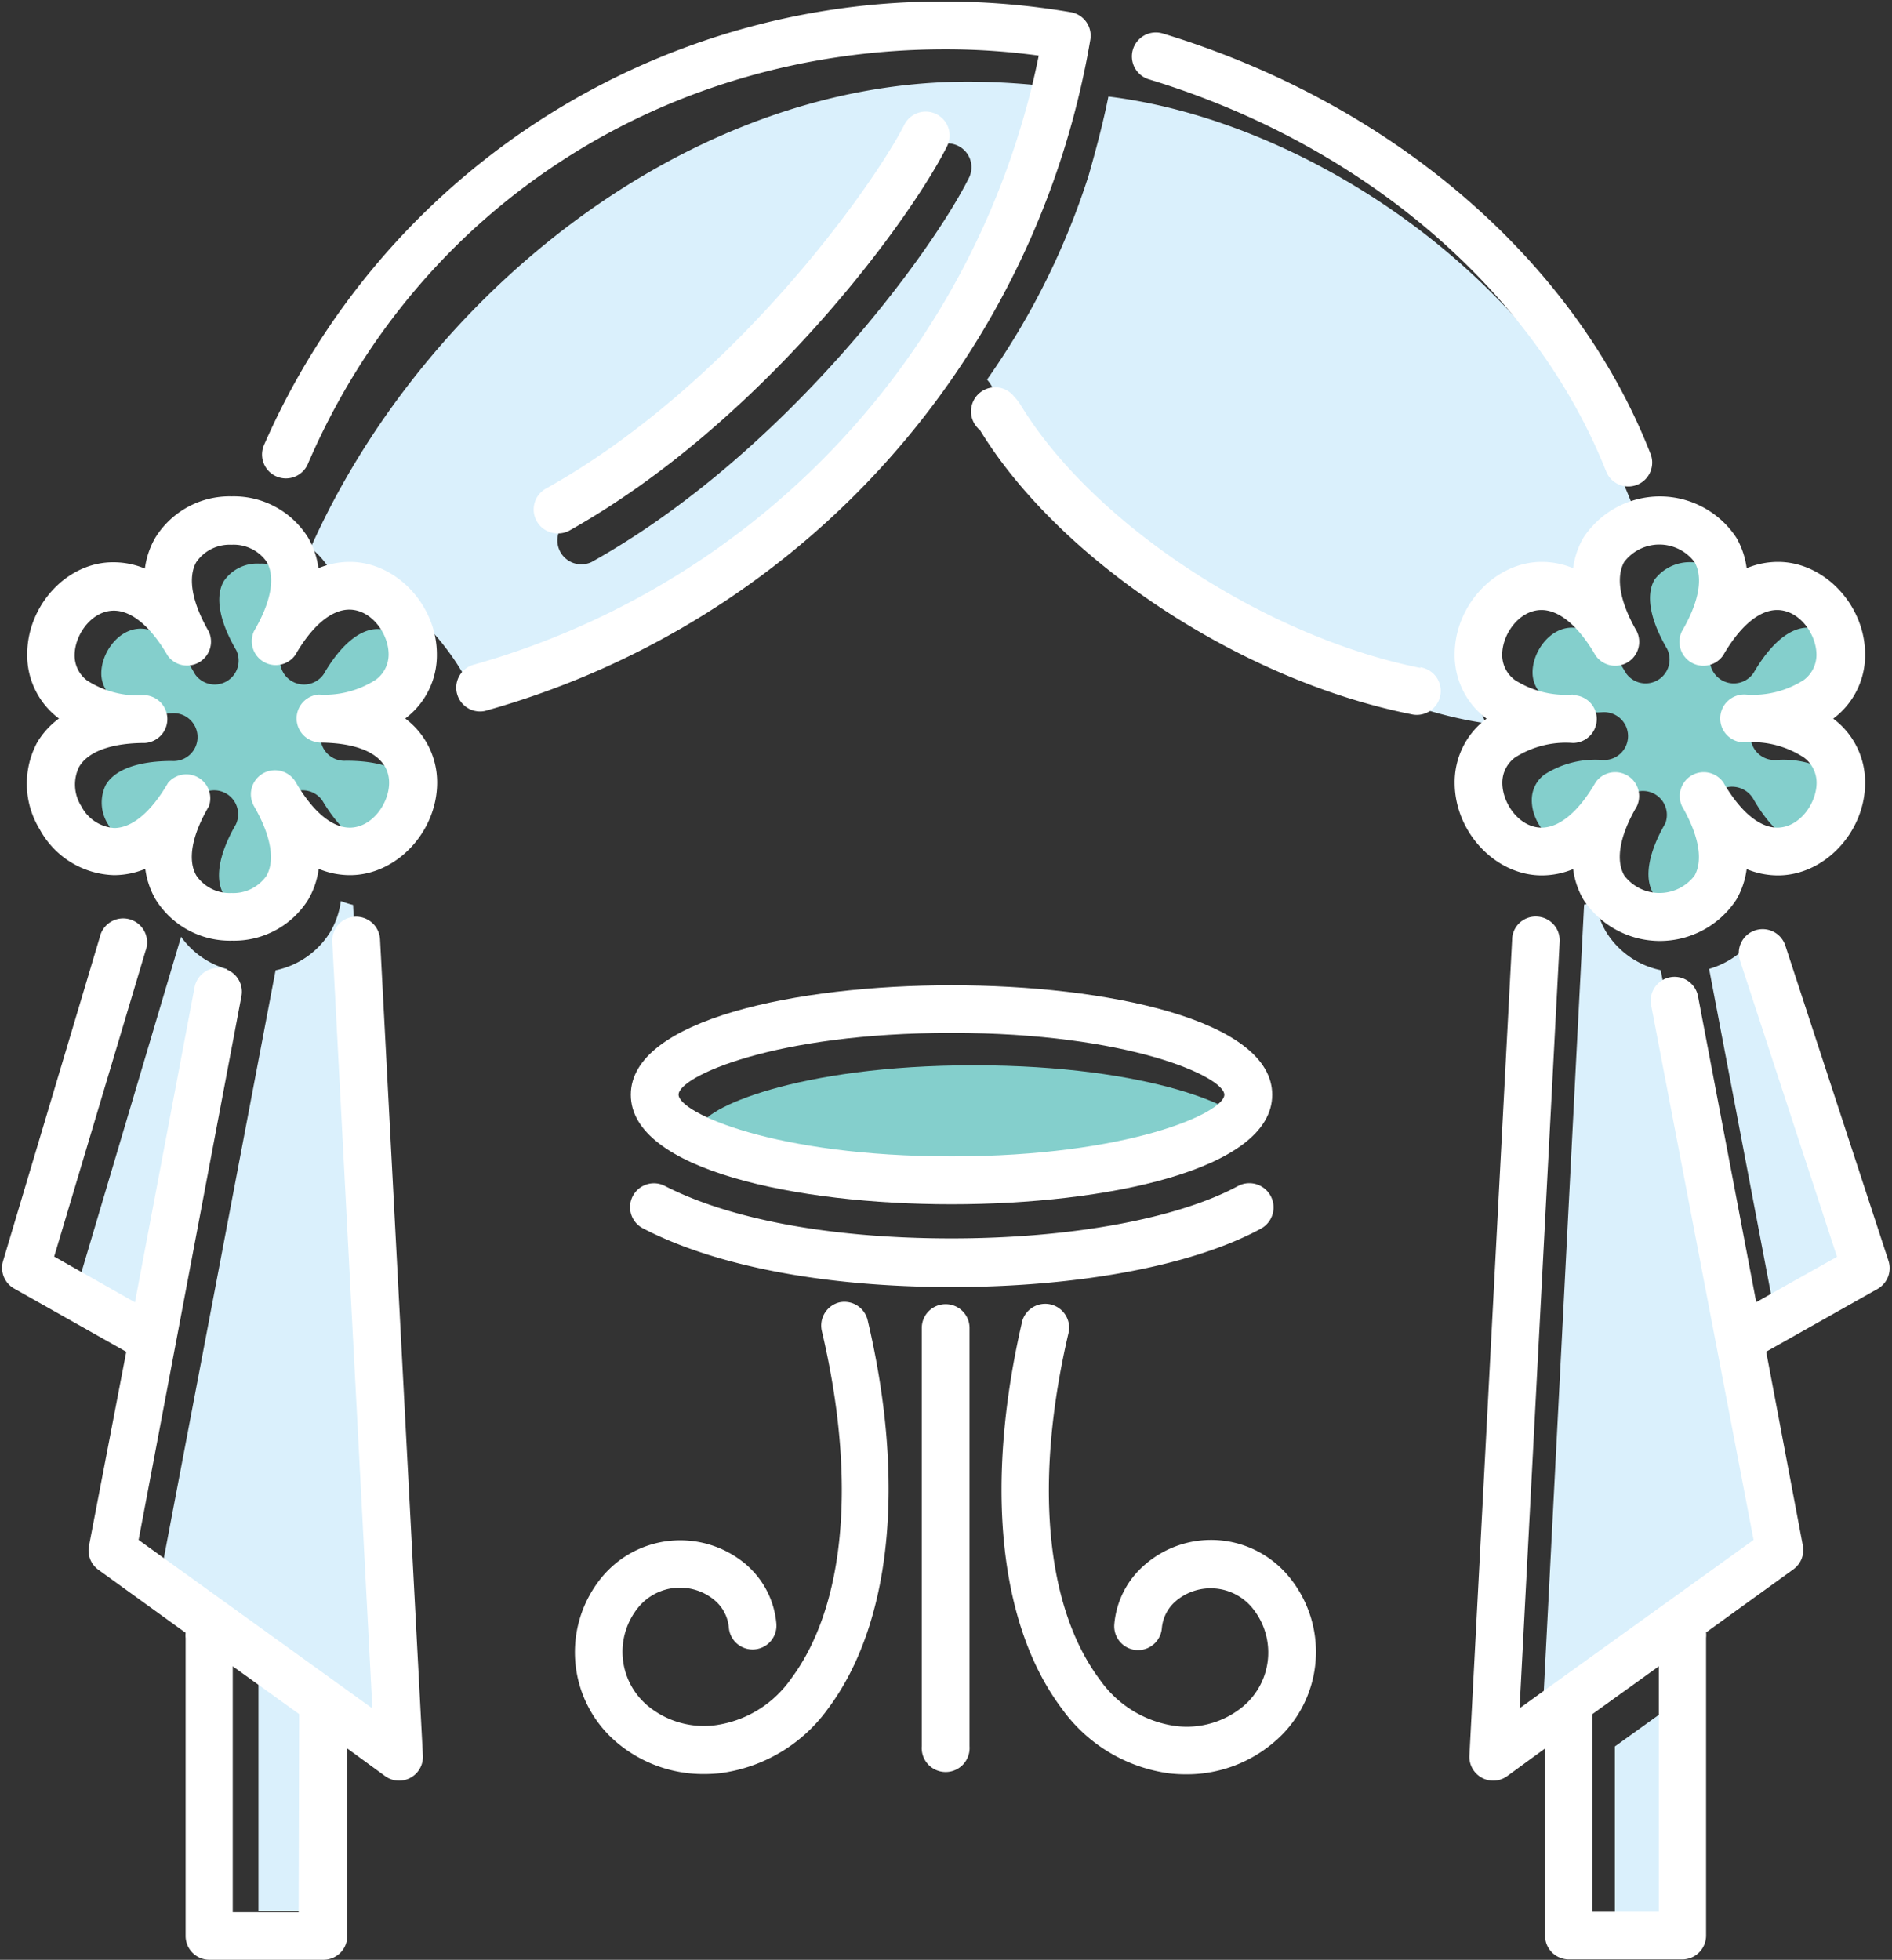 <svg xmlns="http://www.w3.org/2000/svg" viewBox="-0.16 -0.123 150.145 155.533"><rect x="-0.16" y="-0.123" width="150.145" height="155.533" fill="#333333" stroke="none"/><title>Depositphotos_79896650_16</title><g data-name="Layer 2"><g data-name="Layer 1"><g data-name="Layer 2"><path d="M26.89 71.38a6.51 6.51 0 0 1-.81 2.41 6.69 6.69 0 0 1-4.37 3.09l-9.08 47.77L31.2 138l-3.34-66.31a6.61 6.61 0 0 1-.97-.31z" fill="#daf0fc"/><path d="M27.32 56.51a7.48 7.48 0 0 0 4.6-1.16 2.48 2.48 0 0 0 1-2c0-1.64-1.36-3.55-3.12-3.55-1.42 0-2.94 1.28-4.28 3.59a1.9 1.9 0 0 1-3.28-1.89c1.34-2.32 1.68-4.27 1-5.5a3.2 3.2 0 0 0-2.79-1.39A3.2 3.2 0 0 0 17.6 46c-.71 1.23-.36 3.18 1 5.5a1.9 1.9 0 0 1-3.28 1.89C14 51 12.44 49.77 11 49.77c-1.76 0-3.12 1.91-3.12 3.55a2.49 2.49 0 0 0 1 2 7.49 7.49 0 0 0 4.6 1.16 1.9 1.9 0 1 1 0 3.79c-2.68 0-4.54.68-5.25 1.91a3.2 3.2 0 0 0 .19 3.12A3.19 3.19 0 0 0 11 67c1.42 0 2.94-1.28 4.28-3.59a1.9 1.9 0 0 1 3.28 1.89c-1.34 2.32-1.68 4.27-1 5.5a3.2 3.2 0 0 0 2.79 1.39 3.2 3.2 0 0 0 2.79-1.39c.71-1.23.36-3.18-1-5.5a1.9 1.9 0 0 1 3.28-1.89c1.41 2.36 2.93 3.59 4.35 3.59 1.76 0 3.12-1.91 3.12-3.56 0-2-2-3.19-5.58-3.19a1.9 1.9 0 1 1 0-3.79z" fill="#84cfcc"/><path d="M84 6.86a55.25 55.25 0 0 0-7.38-.5c-22.28 0-43.23 17-52.13 37a6.19 6.19 0 0 1 1.53 1.74 6.5 6.5 0 0 1 .81 2.41 6.5 6.5 0 0 1 2.49-.5c3.68 0 8.42 7.45 8 8.31 20.3-6.41 39.07-22.54 45.23-42.71.61-1.83 1.1-3.77 1.45-5.75zM76.73 14c-3 6-14.67 21.94-29.94 30.48a1.9 1.9 0 0 1-1.85-3.31c14.8-8.28 26-24.06 28.41-28.87a1.89 1.89 0 1 1 3.38 1.7z" fill="#daf0fc"/><path d="M77.13 94.22c14.07 0 21.66-3.47 21.66-4.9s-7.59-4.9-21.66-4.9-21.66 3.48-21.66 4.9 7.53 4.9 21.66 4.9z" fill="#84cfcc"/><path d="M14.21 74.22l-8.3 27.95 6.44 3.62 5.52-29a6.69 6.69 0 0 1-3.66-2.57z" fill="#daf0fc"/><path fill="#daf0fc" d="M20.35 151.53h5.26v-15.69l-5.26-3.78v19.47z"/><path d="M127.27 73.79a6.49 6.49 0 0 1-.81-2.41 6.64 6.64 0 0 1-.91.29l-3.4 66.33 18.57-13.36-9.09-47.77a6.68 6.68 0 0 1-4.36-3.08z" fill="#daf0fc"/><path d="M135.47 76.77l5.52 29 6.41-3.6L138.45 75a6.87 6.87 0 0 1-2.98 1.77z" fill="#daf0fc"/><path fill="#daf0fc" d="M127.99 154.16h5.27v-19.47l-5.27 3.79v15.68z"/><path d="M126.46 47.54a6.28 6.28 0 0 1 3.83-5c-6.39-20.11-26.57-33.07-42.49-35-.43 2.15-1 4.26-1.57 6.27A59.47 59.47 0 0 1 78.17 30a3.3 3.3 0 0 1 .32.44c5.38 8.85 24.11 24.69 39.28 26.84a6.31 6.31 0 0 1-.72-2.94C117 50.43 120.28 47 124 47a6.5 6.5 0 0 1 2.46.54z" fill="#daf0fc"/><path d="M124.49 66.91c1.42 0 2.94-1.28 4.28-3.59a1.9 1.9 0 0 1 3.23 1.89c-1.34 2.32-1.68 4.27-1 5.5a3.5 3.5 0 0 0 5.58 0c.71-1.23.36-3.18-1-5.5a1.93 1.93 0 0 1 3.42-1.89c1.34 2.32 2.86 3.59 4.28 3.59 1.76 0 3.12-1.91 3.12-3.56a2.49 2.49 0 0 0-1-2 7.48 7.48 0 0 0-4.6-1.16 1.9 1.9 0 1 1 0-3.79 7.49 7.49 0 0 0 4.6-1.16 2.49 2.49 0 0 0 1-2c0-1.64-1.36-3.55-3.12-3.55-1.42 0-2.94 1.28-4.28 3.59a1.9 1.9 0 0 1-3.28-1.9c1.34-2.32 1.68-4.27 1-5.5a3.5 3.5 0 0 0-5.58 0c-.71 1.23-.36 3.18 1 5.5a1.9 1.9 0 0 1-3.28 1.9c-1.34-2.32-2.86-3.59-4.28-3.59-1.76 0-3.12 1.91-3.12 3.55a2.48 2.48 0 0 0 1 2A7.49 7.49 0 0 0 127 56.4a1.9 1.9 0 1 1 0 3.79 7.48 7.48 0 0 0-4.6 1.16 2.49 2.49 0 0 0-1 2c-.03 1.65 1.33 3.56 3.09 3.56z" fill="#84cfcc"/><path d="M112.58 52.89c-12.36-2.47-26-11.44-31.73-20.85a4 4 0 0 0-.46-.61l-.08-.09a1.91 1.91 0 0 0-3 2.37l.21.24h.05c6.32 10.39 20.71 19.9 34.22 22.6a1.9 1.9 0 1 0 .74-3.72z" fill="#fff"/><path d="M91 6.17c17.06 5.18 30.63 16.83 36.3 31.12a1.89 1.89 0 1 0 3.52-1.4c-6-15.37-20.52-27.83-38.69-33.35A1.9 1.9 0 1 0 91 6.17z" fill="#fff"/><path d="M84.45 11.18A67.21 67.21 0 0 0 86.37 3 1.89 1.89 0 0 0 84.82.85 59.48 59.48 0 0 0 74.89 0a58.7 58.7 0 0 0-54.1 35.2 1.89 1.89 0 1 0 3.48 1.5C33 16.4 52.43 3.79 74.89 3.79a55.23 55.23 0 0 1 7.38.5 59.53 59.53 0 0 1-1.46 5.78 63.27 63.27 0 0 1-43.34 42.55 1.89 1.89 0 0 0 .81 3.69l.19-.05a67 67 0 0 0 45.98-45.08z" fill="#fff"/><path d="M28 72.63a1.89 1.89 0 0 0-1.79 2l3.18 60.83-18.55-13.37L19 78.94a1.89 1.89 0 0 0-3.72-.71l-4.73 25-6.41-3.63 7.25-24.26a1.9 1.9 0 1 0-3.63-1.09L.07 100a1.89 1.89 0 0 0 .93 2.16l8.86 5-2.96 15.41a1.89 1.89 0 0 0 .75 1.89l6.92 5a1.89 1.89 0 0 0 0 .42v23.64a1.89 1.89 0 0 0 1.89 1.89h9.05a1.89 1.89 0 0 0 1.89-1.89v-14.88l3 2.19a1.89 1.89 0 0 0 3-1.64L30 74.42a1.9 1.9 0 0 0-2-1.79zm-4.46 79h-5.23v-19.51l5.27 3.79z" fill="#fff"/><path d="M34.51 51.81c0-3.91-3.23-7.34-6.91-7.34a6.5 6.5 0 0 0-2.49.5 6.5 6.5 0 0 0-.81-2.41 6.94 6.94 0 0 0-6.07-3.29 6.94 6.94 0 0 0-6.07 3.29 6.5 6.5 0 0 0-.82 2.44 6.5 6.5 0 0 0-2.49-.5C5.17 44.47 2 47.9 2 51.81a6.27 6.27 0 0 0 2.4 5l.12.09a6.5 6.5 0 0 0-1.73 1.9A6.94 6.94 0 0 0 3 65.71a6.94 6.94 0 0 0 5.88 3.62 6.48 6.48 0 0 0 2.49-.5 6.51 6.51 0 0 0 .81 2.41 6.94 6.94 0 0 0 6.07 3.29 6.94 6.94 0 0 0 6.07-3.29 6.51 6.51 0 0 0 .81-2.41 6.48 6.48 0 0 0 2.49.5c3.68 0 6.91-3.43 6.91-7.35A6.33 6.33 0 0 0 32 56.9l.14-.11a6.27 6.27 0 0 0 2.37-4.98zm-9.37 7c3.54 0 5.58 1.16 5.58 3.19 0 1.64-1.36 3.56-3.12 3.56-1.42 0-2.94-1.28-4.28-3.59A1.9 1.9 0 0 0 20 63.86c1.34 2.32 1.68 4.27 1 5.5a3.2 3.2 0 0 1-2.79 1.39 3.2 3.2 0 0 1-2.79-1.39c-.71-1.23-.36-3.18 1-5.5A1.9 1.9 0 0 0 13.18 62c-1.34 2.32-2.86 3.59-4.28 3.59a3.19 3.19 0 0 1-2.6-1.72 3.2 3.2 0 0 1-.19-3.12c.71-1.23 2.57-1.91 5.25-1.91a1.9 1.9 0 0 0 0-3.79 7.49 7.49 0 0 1-4.6-1.16 2.49 2.49 0 0 1-1-2c0-1.64 1.36-3.55 3.12-3.55 1.42 0 2.94 1.28 4.28 3.59A1.9 1.9 0 0 0 16.41 50c-1.34-2.32-1.68-4.27-1-5.5a3.2 3.2 0 0 1 2.79-1.39 3.2 3.2 0 0 1 2.8 1.35c.71 1.23.36 3.18-1 5.5a1.9 1.9 0 0 0 3.28 1.89c1.34-2.32 2.86-3.59 4.28-3.59 1.76 0 3.12 1.91 3.12 3.55a2.48 2.48 0 0 1-1 2A7.48 7.48 0 0 1 25.14 55a1.9 1.9 0 0 0 0 3.79z" fill="#fff"/><path d="M66.47 103.23a1.9 1.9 0 0 0-1.41 2.28c2.78 11.8 1.87 21.88-2.49 27.66a8.79 8.79 0 0 1-6 3.63 7 7 0 0 1-5.34-1.56 5.58 5.58 0 0 1-.7-7.84 4.28 4.28 0 0 1 6-.54 3.21 3.21 0 0 1 1.15 2.2 1.89 1.89 0 0 0 3.77-.34A7 7 0 0 0 59 124a8.07 8.07 0 0 0-11.36 1 9.37 9.37 0 0 0 1.17 13.18 10.63 10.63 0 0 0 6.91 2.49 11.43 11.43 0 0 0 1.28-.07 12.53 12.53 0 0 0 8.55-5.12c5-6.68 6.19-17.91 3.15-30.81a1.9 1.9 0 0 0-2.23-1.44z" fill="#fff"/><path d="M96.65 122.12a8 8 0 0 0-5.89 1.88 7 7 0 0 0-2.49 4.77 1.89 1.89 0 0 0 3.77.34 3.21 3.21 0 0 1 1.15-2.2 4.28 4.28 0 0 1 6 .54 5.58 5.58 0 0 1-.7 7.85 7 7 0 0 1-5.34 1.56 8.79 8.79 0 0 1-6-3.64c-4.36-5.78-5.27-15.86-2.49-27.66a1.9 1.9 0 0 0-3.69-.87c-3 12.9-1.89 24.13 3.15 30.81a12.53 12.53 0 0 0 8.55 5.12 11.55 11.55 0 0 0 1.29.07 10.62 10.62 0 0 0 6.91-2.49 9.37 9.37 0 0 0 1.25-13.2 8 8 0 0 0-5.47-2.88z" fill="#fff"/><path d="M44.08 42.21A1.89 1.89 0 0 0 45 42c15.29-8.58 27-24.55 30-30.52a1.89 1.89 0 1 0-3.4-1.69C69.15 14.6 58 30.38 43.15 38.66a1.9 1.9 0 0 0 .93 3.55z" fill="#fff"/><path d="M149.7 99.92l-8.18-25a1.89 1.89 0 1 0-3.6 1.18l7.7 23.52-6.41 3.6-4.62-24.28a1.89 1.89 0 1 0-3.72.71l8.13 42.44-18.57 13.36 3.18-60.83a1.89 1.89 0 0 0-1.77-2 1.87 1.87 0 0 0-2 1.73v.06l-3.39 64.78a1.89 1.89 0 0 0 3 1.64l3-2.19v14.85a1.89 1.89 0 0 0 1.89 1.89h9a1.89 1.89 0 0 0 1.89-1.89v-23.64a1.89 1.89 0 0 0 0-.42l6.92-5a1.89 1.89 0 0 0 .76-1.89L140 107.15l8.87-5a1.89 1.89 0 0 0 .83-2.23zm-18.22 51.68h-5.27v-15.69l5.27-3.79z" fill="#fff"/><path d="M115.28 62c0 3.91 3.23 7.35 6.91 7.35a6.5 6.5 0 0 0 2.49-.5 6.49 6.49 0 0 0 .81 2.41 7.25 7.25 0 0 0 12.15 0 6.49 6.49 0 0 0 .81-2.41 6.49 6.49 0 0 0 2.49.5c3.68 0 6.91-3.43 6.91-7.34a6.28 6.28 0 0 0-2.4-5l-.13-.1.13-.1a6.27 6.27 0 0 0 2.4-5c0-3.91-3.23-7.34-6.91-7.34a6.5 6.5 0 0 0-2.49.5 6.49 6.49 0 0 0-.81-2.41 7.26 7.26 0 0 0-12.15 0 6.48 6.48 0 0 0-.81 2.41 6.5 6.5 0 0 0-2.49-.5c-3.68 0-6.91 3.43-6.91 7.34a6.27 6.27 0 0 0 2.4 5l.13.1-.13.1a6.28 6.28 0 0 0-2.4 4.99zm9.37-7a7.49 7.49 0 0 1-4.6-1.16 2.48 2.48 0 0 1-1-2c0-1.64 1.36-3.55 3.12-3.55 1.42 0 2.94 1.28 4.28 3.59a1.9 1.9 0 0 0 3.28-1.9c-1.34-2.32-1.68-4.27-1-5.5a3.5 3.5 0 0 1 5.58 0c.71 1.23.36 3.18-1 5.5a1.9 1.9 0 0 0 3.28 1.9c1.34-2.32 2.86-3.59 4.28-3.59 1.76 0 3.12 1.91 3.12 3.55a2.49 2.49 0 0 1-1 2 7.49 7.49 0 0 1-4.6 1.16 1.9 1.9 0 1 0 0 3.79A7.48 7.48 0 0 1 143 60a2.49 2.49 0 0 1 1 2c0 1.64-1.36 3.56-3.12 3.56-1.42 0-2.94-1.28-4.28-3.59a1.9 1.9 0 0 0-3.28 1.89c1.34 2.32 1.68 4.27 1 5.5a3.5 3.5 0 0 1-5.58 0c-.71-1.23-.36-3.18 1-5.5a1.9 1.9 0 0 0-3.28-1.89c-1.34 2.32-2.86 3.59-4.28 3.59-1.76 0-3.12-1.91-3.12-3.56a2.49 2.49 0 0 1 1-2 7.48 7.48 0 0 1 4.6-1.16 1.89 1.89 0 1 0 0-3.79z" fill="#fff"/><path d="M75.35 78.07c-12.26 0-25.45 2.72-25.45 8.69s13.19 8.69 25.45 8.69 25.45-2.72 25.45-8.69-13.19-8.69-25.45-8.69zm0 13.58c-14.07 0-21.66-3.47-21.66-4.9s7.59-4.9 21.66-4.9S97 85.34 97 86.76s-7.58 4.89-21.65 4.89z" fill="#fff"/><path d="M98.09 94c-4.83 2.61-13.33 4.16-22.74 4.16S57.85 96.69 52.61 94a1.89 1.89 0 0 0-1.75 3.36c5.77 3 14.47 4.66 24.49 4.66s19.1-1.68 24.53-4.62a1.92 1.92 0 1 0-1.79-3.4z" fill="#fff"/><path d="M74.89 103.38a1.89 1.89 0 0 0-1.9 1.88v33.21a1.9 1.9 0 1 0 3.79 0v-33.2a1.89 1.89 0 0 0-1.89-1.89z" fill="#fff"/></g></g></g></svg>